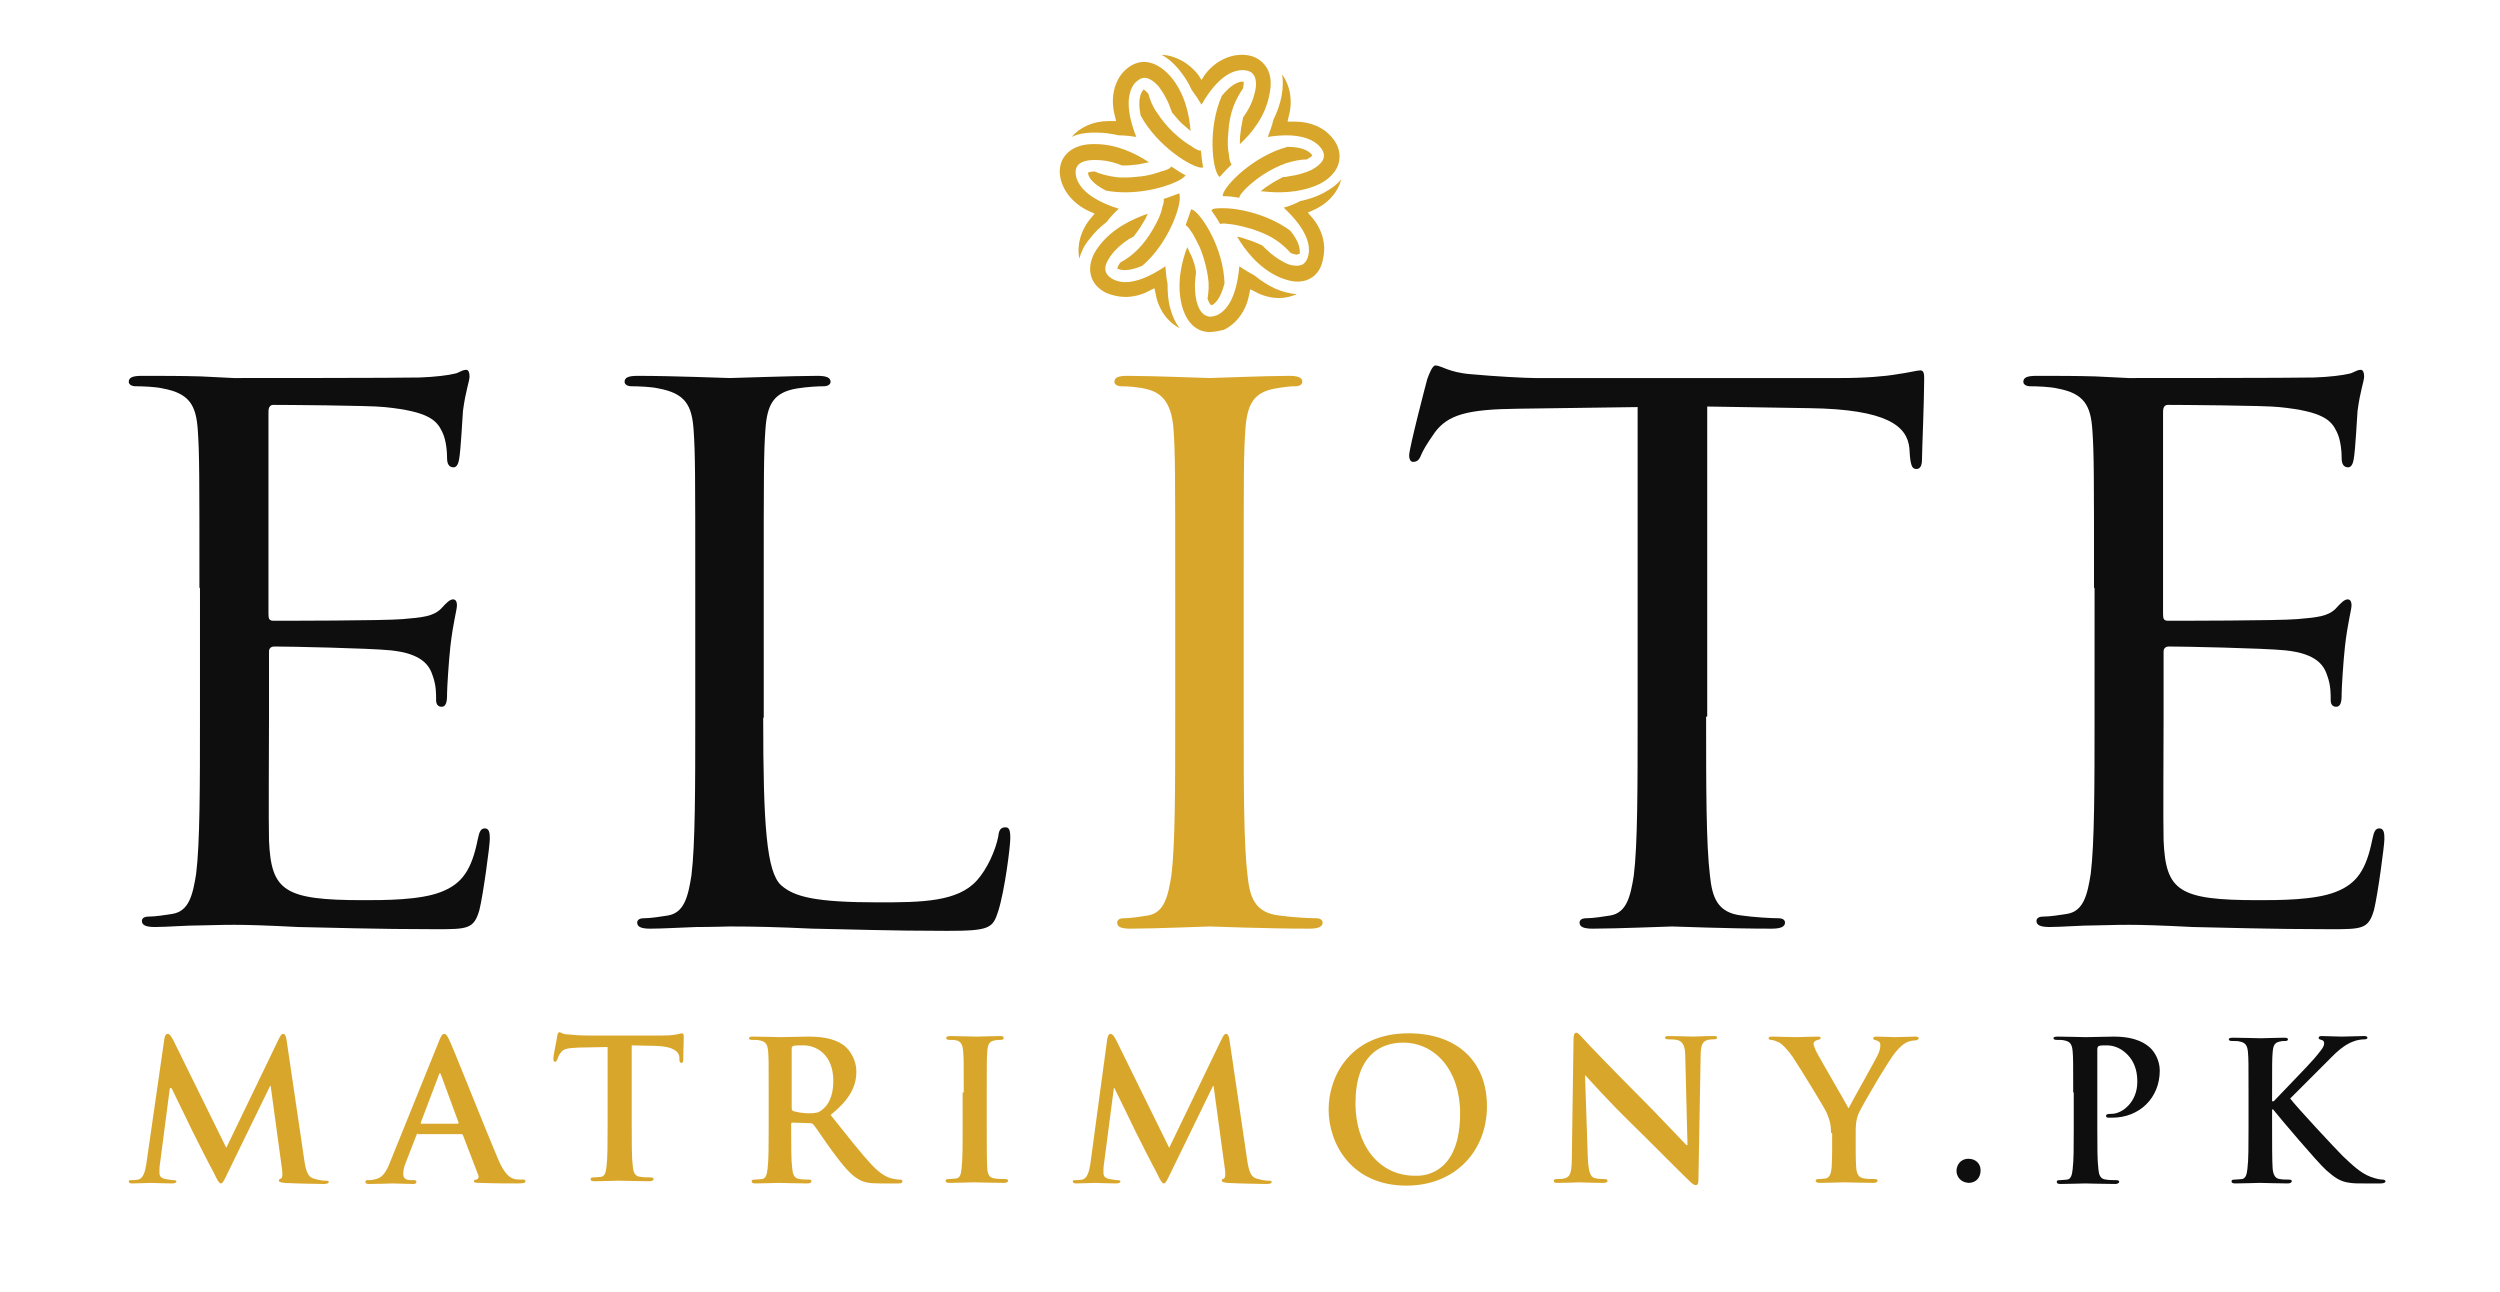 <?xml version="1.0" encoding="utf-8"?>
<!-- Generator: Adobe Illustrator 24.0.2, SVG Export Plug-In . SVG Version: 6.00 Build 0)  -->
<svg version="1.1" id="Layer_1" xmlns="http://www.w3.org/2000/svg" xmlns:xlink="http://www.w3.org/1999/xlink" x="0px" y="0px"
	 viewBox="0 0 456.3 235.9" style="enable-background:new 0 0 456.3 235.9;" xml:space="preserve">
<style type="text/css">
	.st0{fill:#0E0E0E;}
	.st1{fill:#D8A62A;}
</style>
<g>
	<g>
		<g>
			<path class="st0" d="M36.4,107.3c0-20.8,0-24.5-0.3-28.8c-0.3-4.5-1.5-6.7-6.4-7.6c-1.2-0.3-3.7-0.4-5-0.4
				c-0.6,0-1.2-0.3-1.2-0.8c0-0.8,0.7-1.1,2.4-1.1c3.4,0,7.4,0,10.7,0.1l6.1,0.3c1,0,30.5,0,33.9-0.1c2.8-0.1,5.2-0.4,6.4-0.7
				c0.7-0.1,1.3-0.7,2.1-0.7c0.4,0,0.6,0.5,0.6,1.2c0,0.9-0.7,2.5-1.2,6.3c-0.1,1.3-0.4,7.2-0.7,8.8c-0.1,0.7-0.4,1.5-1,1.5
				c-0.9,0-1.2-0.7-1.2-1.7c0-0.9-0.1-3.2-0.9-4.8c-1-2.1-2.5-3.7-10.5-4.5c-2.5-0.3-18.7-0.4-20.3-0.4c-0.6,0-0.9,0.4-0.9,1.3v36.8
				c0,0.9,0.1,1.3,0.9,1.3c1.9,0,20.2,0,23.6-0.3c3.6-0.3,5.6-0.5,7-1.9c1-1.1,1.6-1.7,2.2-1.7c0.4,0,0.7,0.3,0.7,1.1
				c0,0.8-0.7,3.1-1.2,7.5c-0.3,2.7-0.6,7.6-0.6,8.5c0,1.1,0,2.5-1,2.5c-0.7,0-1-0.5-1-1.2c0-1.3,0-2.7-0.6-4.4
				c-0.6-1.9-1.9-4.1-7.7-4.7c-4-0.4-18.7-0.7-21.2-0.7c-0.7,0-1,0.4-1,0.9v11.7c0,4.5-0.1,20,0,22.8c0.4,9.2,2.7,10.9,17.2,10.9
				c3.9,0,10.4,0,14.2-1.5c3.9-1.5,5.6-4.1,6.7-9.6c0.3-1.5,0.6-2,1.3-2c0.9,0,0.9,1.1,0.9,2c0,1.1-1.2,10.1-1.9,12.9
				c-1,3.5-2.2,3.5-8,3.5c-11.1,0-19.3-0.3-25.1-0.4c-5.8-0.3-9.3-0.4-11.6-0.4c-0.3,0-2.8,0-5.9,0.1c-3,0-6.4,0.3-8.6,0.3
				c-1.6,0-2.4-0.3-2.4-1.1c0-0.4,0.3-0.8,1.2-0.8c1.3,0,3.1-0.3,4.4-0.5c3-0.5,3.7-3.5,4.3-7.3c0.7-5.6,0.7-16.1,0.7-29V107.3z"/>
			<path class="st0" d="M139.3,131c0,19.6,0.6,28.2,3.3,30.6c2.4,2.1,6.2,3.1,17.8,3.1c7.9,0,14.4-0.1,17.9-4c1.9-2.1,3.4-5.5,3.9-8
				c0.1-1.1,0.4-1.7,1.3-1.7c0.7,0,0.9,0.5,0.9,2s-1,9.5-2.2,13.3c-1,3.1-1.5,3.6-9.3,3.6c-10.7,0-18.4-0.3-24.6-0.4
				c-6.2-0.3-10.8-0.4-15.1-0.4c-0.6,0-3.1,0.1-6.1,0.1c-3,0.1-6.2,0.3-8.4,0.3c-1.6,0-2.4-0.3-2.4-1.1c0-0.4,0.3-0.8,1.2-0.8
				c1.3,0,3.1-0.3,4.4-0.5c3-0.5,3.7-3.5,4.3-7.3c0.7-5.6,0.7-16.1,0.7-29v-23.5c0-20.8,0-24.5-0.3-28.8c-0.3-4.5-1.5-6.7-6.4-7.6
				c-1.2-0.3-3.7-0.4-5-0.4c-0.6,0-1.2-0.3-1.2-0.8c0-0.8,0.7-1.1,2.4-1.1c6.7,0,16,0.4,16.8,0.4s11.6-0.4,16-0.4
				c1.6,0,2.4,0.3,2.4,1.1c0,0.5-0.6,0.8-1.2,0.8c-1,0-3.1,0.1-4.9,0.4c-4.3,0.7-5.5,2.9-5.8,7.6c-0.3,4.3-0.3,8-0.3,28.8V131z"/>
			<path class="st1" d="M227,130.8c0,12.8,0,23.3,0.7,29c0.4,3.9,1.3,6.8,5.8,7.3c2.1,0.3,5.3,0.5,6.7,0.5c0.9,0,1.2,0.4,1.2,0.8
				c0,0.7-0.7,1.1-2.4,1.1c-8.2,0-17.5-0.4-18.2-0.4s-10.1,0.4-14.5,0.4c-1.6,0-2.4-0.3-2.4-1.1c0-0.4,0.3-0.8,1.2-0.8
				c1.3,0,3.1-0.3,4.4-0.5c3-0.5,3.7-3.5,4.3-7.3c0.7-5.6,0.7-16.1,0.7-29v-23.5c0-20.8,0-24.5-0.3-28.8c-0.3-4.5-1.8-6.8-5-7.5
				c-1.6-0.4-3.6-0.5-4.6-0.5c-0.6,0-1.2-0.3-1.2-0.8c0-0.8,0.7-1.1,2.4-1.1c4.9,0,14.2,0.4,15,0.4s10.1-0.4,14.5-0.4
				c1.6,0,2.4,0.3,2.4,1.1c0,0.5-0.6,0.8-1.2,0.8c-1,0-1.9,0.1-3.7,0.4c-4,0.7-5.2,2.9-5.5,7.6c-0.3,4.3-0.3,8-0.3,28.8V130.8z"/>
			<path class="st0" d="M311.4,130.8c0,12.8,0,23.3,0.7,29c0.4,3.9,1.3,6.8,5.8,7.3c2.1,0.3,5.3,0.5,6.7,0.5c0.9,0,1.2,0.4,1.2,0.8
				c0,0.7-0.7,1.1-2.4,1.1c-8.2,0-17.5-0.4-18.2-0.4s-10.1,0.4-14.5,0.4c-1.6,0-2.4-0.3-2.4-1.1c0-0.4,0.3-0.8,1.2-0.8
				c1.3,0,3.1-0.3,4.4-0.5c3-0.5,3.7-3.5,4.3-7.3c0.7-5.6,0.7-16.1,0.7-29V74.3L277,74.6c-9.2,0.1-12.7,1.1-15.1,4.3
				c-1.6,2.3-2.1,3.2-2.5,4.1c-0.4,1.1-0.9,1.3-1.5,1.3c-0.4,0-0.7-0.4-0.7-1.2c0-1.3,3-12.8,3.3-13.9c0.3-0.8,0.9-2.5,1.5-2.5
				c1,0,2.5,1.3,6.5,1.6c4.3,0.4,9.9,0.7,11.7,0.7h55.6c4.7,0,8.2-0.3,10.5-0.7c2.2-0.3,3.6-0.7,4.2-0.7c0.7,0,0.7,0.8,0.7,1.6
				c0,4-0.4,13.2-0.4,14.7c0,1.2-0.4,1.7-1,1.7c-0.7,0-1-0.4-1.2-2.3l-0.1-1.5c-0.4-4-4-7.1-18.2-7.3l-18.7-0.3V130.8z"/>
			<path class="st0" d="M382.2,107.3c0-20.8,0-24.5-0.3-28.8c-0.3-4.5-1.5-6.7-6.4-7.6c-1.2-0.3-3.7-0.4-5-0.4
				c-0.6,0-1.2-0.3-1.2-0.8c0-0.8,0.7-1.1,2.4-1.1c3.4,0,7.4,0,10.7,0.1l6.1,0.3c1,0,30.5,0,33.9-0.1c2.8-0.1,5.2-0.4,6.4-0.7
				c0.7-0.1,1.3-0.7,2.1-0.7c0.4,0,0.6,0.5,0.6,1.2c0,0.9-0.7,2.5-1.2,6.3c-0.1,1.3-0.4,7.2-0.7,8.8c-0.1,0.7-0.4,1.5-1,1.5
				c-0.9,0-1.2-0.7-1.2-1.7c0-0.9-0.1-3.2-0.9-4.8c-1-2.1-2.5-3.7-10.5-4.5c-2.5-0.3-18.7-0.4-20.3-0.4c-0.6,0-0.9,0.4-0.9,1.3v36.8
				c0,0.9,0.1,1.3,0.9,1.3c1.9,0,20.2,0,23.6-0.3c3.6-0.3,5.6-0.5,7-1.9c1-1.1,1.6-1.7,2.2-1.7c0.4,0,0.7,0.3,0.7,1.1
				c0,0.8-0.7,3.1-1.2,7.5c-0.3,2.7-0.6,7.6-0.6,8.5c0,1.1,0,2.5-1,2.5c-0.7,0-1-0.5-1-1.2c0-1.3,0-2.7-0.6-4.4
				c-0.6-1.9-1.9-4.1-7.7-4.7c-4-0.4-18.7-0.7-21.2-0.7c-0.7,0-1,0.4-1,0.9v11.7c0,4.5-0.1,20,0,22.8c0.4,9.2,2.7,10.9,17.2,10.9
				c3.9,0,10.4,0,14.2-1.5c3.9-1.5,5.6-4.1,6.7-9.6c0.3-1.5,0.6-2,1.3-2c0.9,0,0.9,1.1,0.9,2c0,1.1-1.2,10.1-1.9,12.9
				c-1,3.5-2.2,3.5-8,3.5c-11.1,0-19.3-0.3-25.1-0.4c-5.8-0.3-9.3-0.4-11.6-0.4c-0.3,0-2.8,0-5.9,0.1c-3,0-6.4,0.3-8.6,0.3
				c-1.6,0-2.4-0.3-2.4-1.1c0-0.4,0.3-0.8,1.2-0.8c1.3,0,3.1-0.3,4.4-0.5c3-0.5,3.7-3.5,4.3-7.3c0.7-5.6,0.7-16.1,0.7-29V107.3z"/>
		</g>
		<g>
			<path class="st1" d="M30,189.6c0.1-0.6,0.3-0.9,0.6-0.9c0.3,0,0.5,0.2,1,1.1l9.7,19.7l9.6-19.9c0.3-0.6,0.5-0.9,0.8-0.9
				s0.5,0.4,0.6,1.1l3.2,21.7c0.3,2.2,0.7,3.3,1.7,3.6c1,0.3,1.7,0.4,2.2,0.4c0.3,0,0.6,0,0.6,0.2c0,0.3-0.4,0.4-0.9,0.4
				c-0.9,0-5.8-0.1-7.2-0.2c-0.8-0.1-1-0.2-1-0.4c0-0.2,0.1-0.3,0.4-0.4c0.2-0.1,0.3-0.5,0.2-1.5l-2.1-15.4h-0.1l-7.7,15.8
				c-0.8,1.7-1,2-1.3,2s-0.7-0.7-1.2-1.8c-0.9-1.6-3.6-7-4.1-8c-0.3-0.7-2.4-4.9-3.7-7.6H31l-1.8,13.8c-0.1,0.6-0.1,1.1-0.1,1.7
				c0,0.7,0.5,1,1.1,1.1c0.6,0.1,1.1,0.2,1.5,0.2c0.3,0,0.5,0.1,0.5,0.2c0,0.3-0.3,0.4-0.9,0.4c-1.5,0-3.1-0.1-3.7-0.1
				c-0.7,0-2.4,0.1-3.5,0.1c-0.4,0-0.6-0.1-0.6-0.4c0-0.2,0.2-0.2,0.6-0.2c0.3,0,0.5,0,1.1-0.1c1-0.2,1.3-1.6,1.5-2.8L30,189.6z"/>
			<path class="st1" d="M76.3,206.9c-0.2,0-0.2,0.1-0.3,0.3l-1.9,4.9c-0.4,0.9-0.5,1.7-0.5,2.2c0,0.6,0.3,1.1,1.4,1.1h0.5
				c0.4,0,0.5,0.1,0.5,0.3c0,0.3-0.2,0.4-0.6,0.4c-1.1,0-2.7-0.1-3.8-0.1c-0.4,0-2.3,0.1-4.2,0.1c-0.5,0-0.7-0.1-0.7-0.4
				c0-0.2,0.1-0.3,0.4-0.3c0.3,0,0.8,0,1.1-0.1c1.6-0.2,2.3-1.4,3-3.2l8.9-22c0.4-1,0.6-1.4,1-1.4c0.3,0,0.5,0.3,0.9,1.1
				c0.9,1.9,6.5,16.1,8.8,21.5c1.3,3.2,2.4,3.7,3.1,3.9c0.5,0.1,1.1,0.1,1.5,0.1c0.3,0,0.5,0,0.5,0.3c0,0.3-0.3,0.4-1.6,0.4
				c-1.3,0-3.9,0-6.7-0.1c-0.6,0-1.1,0-1.1-0.3c0-0.2,0.1-0.3,0.5-0.3c0.2-0.1,0.5-0.4,0.3-0.8l-2.8-7.3c-0.1-0.2-0.2-0.2-0.4-0.2
				H76.3z M83.5,205.1c0.2,0,0.2-0.1,0.2-0.2l-3.2-8.7c0-0.1-0.1-0.3-0.2-0.3s-0.2,0.2-0.2,0.3l-3.3,8.7c0,0.1,0,0.2,0.1,0.2H83.5z"
				/>
			<path class="st1" d="M111,191.1l-5.3,0.1c-2.1,0.1-2.9,0.2-3.4,1c-0.4,0.5-0.5,1-0.6,1.2s-0.2,0.4-0.4,0.4
				c-0.2,0-0.3-0.2-0.3-0.6c0-0.6,0.7-3.8,0.7-4.1c0.1-0.5,0.2-0.7,0.4-0.7c0.3,0,0.6,0.4,1.5,0.4c1,0.1,2.4,0.2,3.5,0.2h14
				c1.1,0,1.9-0.1,2.4-0.2c0.5-0.1,0.8-0.2,1-0.2c0.2,0,0.3,0.2,0.3,0.7c0,0.7-0.1,3.2-0.1,4.1c0,0.4-0.1,0.6-0.3,0.6
				c-0.3,0-0.4-0.2-0.4-0.7l0-0.4c-0.1-0.9-1-1.9-4.2-2l-4.5-0.1v14.5c0,3.3,0,6.1,0.2,7.6c0.1,1,0.3,1.8,1.4,1.9
				c0.5,0.1,1.3,0.1,1.8,0.1c0.4,0,0.6,0.1,0.6,0.3c0,0.2-0.3,0.4-0.7,0.4c-2.3,0-4.6-0.1-5.6-0.1c-0.8,0-3,0.1-4.5,0.1
				c-0.5,0-0.7-0.1-0.7-0.4c0-0.2,0.1-0.3,0.6-0.3c0.5,0,1-0.1,1.3-0.1c0.7-0.1,0.9-0.9,1-1.9c0.2-1.5,0.2-4.3,0.2-7.5V191.1z"/>
			<path class="st1" d="M140.3,199.4c0-5.4,0-6.4-0.1-7.5c-0.1-1.2-0.4-1.8-1.5-2c-0.3-0.1-0.9-0.1-1.4-0.1c-0.4,0-0.6-0.1-0.6-0.3
				s0.2-0.3,0.8-0.3c1.9,0,4.1,0.1,4.9,0.1c1.2,0,3.9-0.1,5-0.1c2.2,0,4.6,0.2,6.5,1.5c1,0.7,2.4,2.5,2.4,4.9c0,2.6-1.1,5-4.7,7.9
				c3.2,4,5.6,7.1,7.7,9.3c2,2.1,3.4,2.3,4,2.4c0.4,0.1,0.7,0.1,1,0.1c0.3,0,0.4,0.1,0.4,0.3c0,0.3-0.2,0.4-0.7,0.4h-3.4
				c-2,0-2.9-0.2-3.8-0.7c-1.5-0.8-2.9-2.5-4.9-5.2c-1.4-1.9-3-4.4-3.5-4.9c-0.2-0.2-0.4-0.2-0.6-0.2l-3.1-0.1
				c-0.2,0-0.3,0.1-0.3,0.3v0.5c0,3.3,0,6.1,0.2,7.6c0.1,1,0.3,1.8,1.4,1.9c0.5,0.1,1.3,0.1,1.7,0.1c0.3,0,0.4,0.1,0.4,0.3
				c0,0.2-0.2,0.4-0.7,0.4c-2.1,0-4.7-0.1-5.2-0.1c-0.7,0-2.9,0.1-4.3,0.1c-0.5,0-0.7-0.1-0.7-0.4c0-0.2,0.1-0.3,0.6-0.3
				c0.5,0,1-0.1,1.3-0.1c0.7-0.1,0.9-0.9,1-1.9c0.2-1.5,0.2-4.3,0.2-7.5V199.4z M144.5,202.2c0,0.4,0.1,0.5,0.3,0.6
				c0.7,0.2,1.8,0.4,2.7,0.4c1.4,0,1.9-0.1,2.5-0.6c1.1-0.8,2.1-2.4,2.1-5.3c0-5-3.3-6.5-5.4-6.5c-0.9,0-1.5,0-1.9,0.1
				c-0.2,0.1-0.3,0.2-0.3,0.5V202.2z"/>
			<path class="st1" d="M175.9,199.4c0-5.4,0-6.4-0.1-7.5c-0.1-1.2-0.4-1.8-1.2-2c-0.4-0.1-0.9-0.1-1.3-0.1c-0.4,0-0.6-0.1-0.6-0.4
				c0-0.2,0.3-0.3,0.9-0.3c1.3,0,3.6,0.1,4.6,0.1c0.9,0,3-0.1,4.3-0.1c0.5,0,0.7,0.1,0.7,0.3c0,0.3-0.2,0.4-0.6,0.4
				c-0.4,0-0.6,0-1.1,0.1c-1,0.2-1.2,0.8-1.3,2c-0.1,1.1-0.1,2.1-0.1,7.5v6.2c0,3.4,0,6.2,0.1,7.8c0.1,1,0.4,1.6,1.4,1.7
				c0.5,0.1,1.3,0.1,1.8,0.1c0.4,0,0.6,0.1,0.6,0.3c0,0.2-0.3,0.4-0.7,0.4c-2.3,0-4.6-0.1-5.5-0.1c-0.8,0-3,0.1-4.5,0.1
				c-0.5,0-0.7-0.1-0.7-0.4c0-0.2,0.1-0.3,0.6-0.3c0.5,0,1-0.1,1.3-0.1c0.7-0.1,0.9-0.7,1-1.8c0.2-1.5,0.2-4.3,0.2-7.7V199.4z"/>
			<path class="st1" d="M202.1,189.6c0.1-0.6,0.3-0.9,0.6-0.9c0.3,0,0.5,0.2,1,1.1l9.7,19.7l9.6-19.9c0.3-0.6,0.5-0.9,0.8-0.9
				s0.5,0.4,0.6,1.1l3.2,21.7c0.3,2.2,0.7,3.3,1.7,3.6c1,0.3,1.7,0.4,2.2,0.4c0.3,0,0.6,0,0.6,0.2c0,0.3-0.4,0.4-0.9,0.4
				c-0.9,0-5.8-0.1-7.2-0.2c-0.8-0.1-1-0.2-1-0.4c0-0.2,0.1-0.3,0.4-0.4c0.2-0.1,0.3-0.5,0.2-1.5l-2.1-15.4h-0.1l-7.7,15.8
				c-0.8,1.7-1,2-1.3,2s-0.7-0.7-1.2-1.8c-0.9-1.6-3.6-7-4.1-8c-0.3-0.7-2.4-4.9-3.7-7.6h-0.1l-1.8,13.8c-0.1,0.6-0.1,1.1-0.1,1.7
				c0,0.7,0.5,1,1.1,1.1c0.6,0.1,1.1,0.2,1.5,0.2c0.3,0,0.5,0.1,0.5,0.2c0,0.3-0.3,0.4-0.9,0.4c-1.5,0-3.1-0.1-3.7-0.1
				c-0.7,0-2.4,0.1-3.5,0.1c-0.4,0-0.6-0.1-0.6-0.4c0-0.2,0.2-0.2,0.6-0.2c0.3,0,0.5,0,1.1-0.1c1-0.2,1.3-1.6,1.5-2.8L202.1,189.6z"
				/>
			<path class="st1" d="M242.5,202.5c0-6.1,4-13.9,14.6-13.9c8.8,0,14.3,5.1,14.3,13.3c0,8.1-5.7,14.5-14.7,14.5
				C246.7,216.4,242.5,208.8,242.5,202.5z M266.5,203.2c0-7.9-4.6-12.9-10.4-12.9c-4.1,0-8.7,2.3-8.7,11.1c0,7.4,4.1,13.2,10.9,13.2
				C260.8,214.7,266.5,213.5,266.5,203.2z"/>
			<path class="st1" d="M289.8,211.1c0.1,2.8,0.5,3.7,1.2,3.9c0.6,0.2,1.3,0.2,1.8,0.2c0.4,0,0.6,0.1,0.6,0.3c0,0.3-0.3,0.4-0.8,0.4
				c-2.3,0-3.7-0.1-4.4-0.1c-0.3,0-2,0.1-3.8,0.1c-0.5,0-0.8,0-0.8-0.4c0-0.2,0.2-0.3,0.6-0.3c0.5,0,1.1,0,1.6-0.2
				c0.9-0.3,1.1-1.3,1.1-4.4l0.3-20.9c0-0.7,0.1-1.2,0.5-1.2c0.4,0,0.7,0.5,1.3,1.1c0.4,0.5,5.8,6.1,11,11.3
				c2.4,2.4,7.2,7.5,7.8,8.1h0.2l-0.4-15.9c0-2.2-0.4-2.8-1.2-3.2c-0.5-0.2-1.4-0.2-1.9-0.2c-0.4,0-0.6-0.1-0.6-0.3
				c0-0.3,0.4-0.3,0.9-0.3c1.8,0,3.5,0.1,4.3,0.1c0.4,0,1.7-0.1,3.5-0.1c0.5,0,0.8,0,0.8,0.3c0,0.2-0.2,0.3-0.6,0.3
				c-0.4,0-0.6,0-1.1,0.1c-1,0.3-1.3,1-1.3,3l-0.4,22.4c0,0.8-0.1,1.1-0.5,1.1c-0.4,0-0.8-0.4-1.2-0.8c-2.2-2.1-6.8-6.8-10.5-10.4
				c-3.9-3.8-7.8-8.1-8.4-8.8h-0.1L289.8,211.1z"/>
			<path class="st1" d="M334.2,206.8c0-1.9-0.4-2.7-0.8-3.7c-0.2-0.6-5-8.4-6.2-10.2c-0.9-1.3-1.8-2.2-2.4-2.6
				c-0.5-0.2-1.1-0.5-1.5-0.5c-0.3,0-0.5-0.1-0.5-0.3c0-0.2,0.2-0.3,0.7-0.3c0.6,0,3.3,0.1,4.5,0.1c0.7,0,2.2-0.1,3.8-0.1
				c0.4,0,0.5,0.1,0.5,0.3c0,0.2-0.2,0.2-0.8,0.4c-0.3,0.1-0.5,0.4-0.5,0.6s0.2,0.7,0.4,1.2c0.5,1.1,5.5,9.6,6,10.6
				c0.4-0.9,4.8-8.6,5.3-9.7c0.4-0.8,0.5-1.4,0.5-1.8c0-0.4-0.1-0.7-0.7-0.9c-0.3-0.1-0.6-0.1-0.6-0.4c0-0.2,0.2-0.3,0.6-0.3
				c1.2,0,2.3,0.1,3.3,0.1c0.8,0,3.1-0.1,3.8-0.1c0.4,0,0.6,0.1,0.6,0.3c0,0.2-0.3,0.4-0.7,0.4c-0.4,0-1,0.1-1.6,0.4
				c-0.7,0.4-1.1,0.8-1.9,1.7c-1.2,1.4-6.1,9.7-6.8,11.3c-0.5,1.3-0.5,2.4-0.5,3.5v2.9c0,0.6,0,2.1,0.1,3.5c0.1,1,0.4,1.8,1.5,1.9
				c0.5,0.1,1.3,0.1,1.8,0.1c0.4,0,0.6,0.1,0.6,0.3c0,0.2-0.3,0.4-0.7,0.4c-2.2,0-4.5-0.1-5.4-0.1c-0.9,0-3.1,0.1-4.4,0.1
				c-0.5,0-0.8-0.1-0.8-0.4c0-0.2,0.2-0.3,0.6-0.3c0.5,0,0.9-0.1,1.2-0.1c0.7-0.1,1-0.9,1.1-1.9c0.1-1.5,0.1-3,0.1-3.5V206.8z"/>
			<path class="st0" d="M357.1,213.7c0-0.9,0.6-2.2,2.2-2.2c1.2,0,2.2,0.8,2.2,2.1s-0.8,2.3-2.2,2.3
				C357.8,215.8,357.1,214.7,357.1,213.7z"/>
			<path class="st0" d="M378.4,199.4c0-5.4,0-6.4-0.1-7.5c-0.1-1.2-0.4-1.8-1.5-2c-0.3-0.1-0.9-0.1-1.4-0.1c-0.4,0-0.6-0.1-0.6-0.3
				s0.2-0.3,0.8-0.3c1.9,0,4.1,0.1,5.1,0.1c1.5,0,3.5-0.1,5.1-0.1c4.4,0,6,1.5,6.6,2c0.8,0.7,1.8,2.3,1.8,4.2c0,5-3.7,8.6-8.7,8.6
				c-0.2,0-0.6,0-0.7,0c-0.2,0-0.4-0.1-0.4-0.3c0-0.3,0.2-0.4,1-0.4c2,0,4.7-2.2,4.7-5.8c0-1.2-0.1-3.5-2.1-5.3
				c-1.3-1.2-2.7-1.4-3.5-1.4c-0.5,0-1.1,0-1.4,0.1c-0.2,0.1-0.3,0.3-0.3,0.7v14.2c0,3.3,0,6.1,0.2,7.6c0.1,1,0.3,1.8,1.4,1.9
				c0.5,0.1,1.3,0.1,1.8,0.1c0.4,0,0.6,0.1,0.6,0.3c0,0.2-0.3,0.4-0.7,0.4c-2.3,0-4.6-0.1-5.5-0.1c-0.8,0-3,0.1-4.5,0.1
				c-0.5,0-0.7-0.1-0.7-0.4c0-0.2,0.1-0.3,0.6-0.3c0.5,0,1-0.1,1.3-0.1c0.7-0.1,0.9-0.9,1-1.9c0.2-1.5,0.2-4.3,0.2-7.5V199.4z"/>
			<path class="st0" d="M414.8,201h0.2c1.2-1.3,6.4-6.6,7.4-7.8c1-1.2,1.8-2.1,1.8-2.7c0-0.4-0.1-0.6-0.5-0.7
				c-0.3-0.1-0.5-0.1-0.5-0.4c0-0.2,0.2-0.3,0.6-0.3c0.7,0,2.7,0.1,3.6,0.1c1.1,0,3-0.1,4.1-0.1c0.4,0,0.6,0.1,0.6,0.3
				s-0.2,0.3-0.5,0.3c-0.5,0-1.4,0.1-2.1,0.4c-1.1,0.4-2.3,1.2-3.8,2.7c-1.1,1.1-6.4,6.4-7.7,7.7c1.3,1.7,8.2,9.1,9.6,10.5
				c1.6,1.5,3.2,3.1,5.1,3.8c1.1,0.4,1.8,0.5,2.2,0.5c0.2,0,0.5,0.1,0.5,0.3c0,0.2-0.2,0.4-0.9,0.4h-3.1c-1.1,0-1.7,0-2.4-0.1
				c-1.9-0.2-2.9-1-4.4-2.3c-1.6-1.4-8.5-9.6-9.3-10.6l-0.4-0.5h-0.2v3.2c0,3.3,0,6.1,0.1,7.6c0.1,1,0.4,1.8,1.3,1.9
				c0.5,0.1,1.3,0.1,1.7,0.1c0.3,0,0.5,0.1,0.5,0.3c0,0.2-0.3,0.4-0.7,0.4c-2,0-4.2-0.1-5.1-0.1c-0.8,0-3,0.1-4.5,0.1
				c-0.5,0-0.7-0.1-0.7-0.4c0-0.2,0.1-0.3,0.6-0.3c0.5,0,1-0.1,1.3-0.1c0.7-0.1,0.9-0.9,1-1.9c0.2-1.5,0.2-4.3,0.2-7.5v-6.2
				c0-5.4,0-6.4-0.1-7.5c-0.1-1.2-0.4-1.8-1.5-2c-0.3-0.1-0.9-0.1-1.4-0.1c-0.4,0-0.6-0.1-0.6-0.3s0.2-0.3,0.8-0.3
				c1.9,0,4.1,0.1,5,0.1c0.9,0,3.1-0.1,4.3-0.1c0.5,0,0.7,0.1,0.7,0.3s-0.2,0.3-0.5,0.3c-0.4,0-0.6,0-1,0.1c-1,0.2-1.2,0.8-1.3,2
				c-0.1,1.1-0.1,2.1-0.1,7.5V201z"/>
		</g>
	</g>
	<g>
		<g>
			<path class="st1" d="M219.3,30.6c-1.7,0-8-3.8-11.1-9.5c-0.6-2.8,0-4.1,0.4-4.6c0.1-0.1,0.1-0.1,0.1-0.2c0.2,0.1,0.5,0.4,0.9,0.8
				l0,0c0.3,1.2,0.8,2.4,1.6,3.5c0.8,1.2,1.8,2.5,3,3.6c1.3,1.2,2.5,2.1,3.3,2.5l0.1,0.1c0.6,0.4,1.1,0.7,1.6,0.7
				c0.1,1.1,0.2,2.1,0.4,3C219.5,30.6,219.4,30.6,219.3,30.6z"/>
		</g>
		<g>
			<path class="st1" d="M226.3,26.3c0-0.6,0-1.2,0.1-1.9c0.1-1,0.3-2,0.5-3c0.2-0.2,0.3-0.5,0.5-0.7c0.9-1.4,1.4-2.7,1.7-4.1
				c0.2-0.8,0.3-2.3-0.4-3.1c-0.5-0.6-1.4-0.7-1.9-0.7c-1.8,0-4.5,1.1-7.5,6.3c-0.6-1-1.2-1.9-1.8-2.7c-0.6-1.4-1.5-2.7-2.4-3.8
				c-1.1-1.3-2.1-2.1-3.1-2.6c2.5,0.1,5.1,1.5,6.8,3.8l0.5,0.8l0.5-0.8c1.7-2.4,4.3-3.8,6.9-3.8c1.7,0,3.1,0.6,4.1,1.8
				c1.1,1.3,1.4,3.2,0.9,5.4C231,21.2,228.4,24.4,226.3,26.3z"/>
		</g>
		<g>
			<path class="st1" d="M222.6,32.3c-0.1-0.1-0.2-0.2-0.2-0.2c-1.1-1.4-2-8.6,0.6-14.6c1.8-2.2,3.1-2.6,3.8-2.6c0.1,0,0.2,0,0.2,0
				c0,0.2,0,0.6-0.1,1.2l0,0c-0.7,1-1.3,2.1-1.8,3.4c-0.5,1.4-0.8,2.9-0.9,4.6c-0.2,1.8-0.1,3.2,0.1,4.1l0,0.1
				c0.1,0.7,0.1,1.2,0.5,1.7C223.9,30.9,223.2,31.6,222.6,32.3z"/>
		</g>
		<g>
			<path class="st1" d="M233.3,35.1c-1,0-2.1-0.1-3.2-0.2c0.5-0.4,1-0.8,1.5-1.1c0.9-0.6,1.8-1.1,2.6-1.5c0.3,0,0.6,0,0.9-0.1
				c1.6-0.2,3-0.6,4.3-1.2c0.7-0.4,2-1.2,2.2-2.2c0.2-0.8-0.3-1.6-0.6-1.9c-1.1-1.4-3.3-2.2-6.2-2.2c-1,0-2.2,0.1-3.4,0.3
				c0.4-1.1,0.8-2.1,1-3.1c0.7-1.4,1.2-2.8,1.5-4.3c0.3-1.6,0.3-2.9,0.1-4c1.5,2,2,4.9,1.2,7.7l-0.2,0.9l0.9,0c0.2,0,0.3,0,0.5,0
				c2.8,0,5.3,1.1,6.8,3c1.1,1.3,1.5,2.8,1.2,4.3c-0.3,1.6-1.6,3.1-3.6,4.1C238.7,34.6,236.2,35.1,233.3,35.1
				C233.3,35.1,233.3,35.1,233.3,35.1z"/>
		</g>
		<g>
			<path class="st1" d="M226.2,36.1c-1.1-0.2-2.1-0.3-3-0.3c0-0.1,0-0.2,0-0.3c0.4-1.7,5.5-7,11.8-8.7c2.9,0,4,0.9,4.4,1.4
				c0.1,0.1,0.1,0.1,0.1,0.2c-0.1,0.2-0.5,0.4-1,0.7l0,0c-1.2,0-2.5,0.3-3.8,0.7c-1.4,0.5-2.8,1.2-4.2,2.1c-1.5,1-2.6,2-3.2,2.6
				l-0.1,0.1C226.7,35.2,226.3,35.5,226.2,36.1z"/>
		</g>
		<g>
			<path class="st1" d="M236.8,51.4c-1,0-2.1-0.3-3.3-0.8c-3.8-1.7-6.3-5-7.7-7.4c0.6,0.1,1.2,0.3,1.8,0.5c1,0.3,1.9,0.7,2.8,1.1
				c0.2,0.2,0.4,0.4,0.6,0.6c1.1,1.1,2.4,2,3.6,2.6c0.8,0.4,1.5,0.5,2.1,0.5c0.4,0,0.7-0.1,1-0.2c0.7-0.4,1-1.2,1.1-1.7
				c0.4-1.7-0.1-4.6-4.5-8.7c1.1-0.3,2.1-0.7,3-1.2c1.5-0.3,3-0.8,4.3-1.5c1.5-0.8,2.5-1.6,3.2-2.5c-0.6,2.5-2.6,4.6-5.2,5.7
				l-0.9,0.4l0.6,0.7c2,2.2,2.8,5.1,2.2,7.6C241.1,49.9,239.2,51.4,236.8,51.4C236.8,51.4,236.8,51.4,236.8,51.4z"/>
		</g>
		<g>
			<path class="st1" d="M236.8,46.5c-0.2,0-0.6-0.1-1.2-0.3l0,0c-0.8-0.9-1.8-1.8-2.9-2.5c-1.2-0.8-2.7-1.4-4.2-1.9
				c-1.7-0.5-3.1-0.8-4-0.9l-0.1,0c-0.3,0-0.6-0.1-0.9-0.1c-0.3,0-0.6,0-0.8,0.1c-0.5-0.9-1.1-1.8-1.6-2.5c0.1-0.1,0.2-0.1,0.2-0.2
				c0.1-0.1,0.6-0.2,1.9-0.2c3.3,0,8.5,1.3,12.3,4.1c1.8,2.2,1.8,3.6,1.7,4.3C236.8,46.3,236.8,46.4,236.8,46.5z"/>
		</g>
		<g>
			<path class="st1" d="M220.8,60.6c-2.5,0-4.3-1.8-5.1-4.9c-1-4,0-8,1-10.6c0.2,0.5,0.5,1.1,0.8,1.7c0.4,1,0.7,1.9,0.8,2.9
				c0,0.3-0.1,0.6-0.1,0.9c-0.2,1.6-0.1,3.1,0.2,4.4c0.2,0.8,0.7,2.2,1.7,2.6c0.2,0.1,0.5,0.2,0.8,0.2c0.5,0,1-0.2,1.3-0.3
				c1.6-0.8,3.5-3,4-8.9c1,0.7,1.9,1.2,2.8,1.7c1.2,1,2.5,1.8,3.8,2.4c1.4,0.6,2.7,0.9,3.9,1c-1,0.4-2.1,0.7-3.2,0.7
				c-1.5,0-3.1-0.4-4.5-1.2l-0.8-0.4l-0.2,0.9c-0.5,2.9-2.2,5.3-4.6,6.5C222.5,60.4,221.6,60.6,220.8,60.6L220.8,60.6z"/>
		</g>
		<g>
			<path class="st1" d="M220.9,55.6c-0.1-0.2-0.3-0.5-0.5-1.1l0,0c0.2-1.2,0.3-2.5,0.1-3.8c-0.2-1.5-0.6-3-1.1-4.5
				c-0.6-1.7-1.4-2.9-1.8-3.7l-0.1-0.1c-0.4-0.6-0.7-1.1-1.1-1.3c0.4-1,0.7-2,1-2.9c0.1,0,0.2,0.1,0.3,0.1c1.6,0.8,5.6,6.9,5.8,13.4
				c-0.7,2.8-1.7,3.7-2.3,4C221.1,55.6,221,55.6,220.9,55.6z"/>
		</g>
		<g>
			<path class="st1" d="M215.3,59.9c-2.3-1.2-3.9-3.5-4.4-6.4l-0.2-0.9l-0.8,0.4c-1.4,0.8-3,1.2-4.5,1.2c0,0,0,0,0,0
				c-1.2,0-2.4-0.3-3.4-0.7c-1.5-0.7-2.6-1.9-2.9-3.3c-0.4-1.6,0.1-3.5,1.5-5.3c2.5-3.3,6.3-5,8.9-5.9c-0.2,0.5-0.5,1.1-0.9,1.7
				c-0.5,0.9-1.1,1.7-1.7,2.5c-0.3,0.1-0.5,0.3-0.8,0.4c-1.4,0.9-2.5,1.9-3.3,3c-0.5,0.7-1.3,1.9-1,2.9c0.2,0.8,1,1.3,1.4,1.5
				c0.6,0.3,1.4,0.5,2.2,0.5c2,0,4.5-1,7.3-2.9c0.1,1.2,0.2,2.3,0.4,3.2c0,1.6,0.1,3.1,0.5,4.5C214,57.8,214.6,59,215.3,59.9z"/>
		</g>
		<g>
			<path class="st1" d="M205.3,49.3c-0.5,0-0.9-0.1-1.2-0.2c-0.1,0-0.1-0.1-0.2-0.1c0.1-0.2,0.2-0.6,0.6-1.1l0,0
				c1.1-0.6,2.1-1.3,3.1-2.3c1-1,2-2.3,2.8-3.7c0.9-1.5,1.5-2.9,1.7-3.8l0-0.1c0.2-0.7,0.4-1.2,0.3-1.7c1-0.3,2-0.7,2.8-1
				c0.1,0.1,0.1,0.2,0.1,0.3c0.4,1.7-1.9,8.7-6.8,12.9C207.4,49,206.2,49.3,205.3,49.3C205.3,49.3,205.3,49.3,205.3,49.3z"/>
		</g>
		<g>
			<path class="st1" d="M197,47.2c-0.5-2.5,0.3-5.3,2.2-7.5l0.6-0.7l-0.9-0.4c-2.7-1.2-4.7-3.4-5.3-5.9c-0.4-1.6-0.1-3.2,0.8-4.3
				c1-1.3,2.8-2.1,5.1-2.1c0.1,0,0.3,0,0.4,0c4,0,7.5,1.8,9.8,3.3c-0.5,0.1-1.2,0.3-1.9,0.4c-0.9,0.1-1.7,0.2-2.5,0.2
				c-0.2,0-0.3,0-0.5,0c-0.3-0.1-0.5-0.2-0.8-0.3c-1.4-0.5-2.8-0.7-4.1-0.7c-0.1,0-0.2,0-0.3,0c-0.8,0-2.3,0.2-2.9,1
				c-0.5,0.7-0.4,1.5-0.3,2c0.4,1.7,2.1,4.1,7.8,5.9c-0.9,0.8-1.6,1.6-2.2,2.4c-1.3,1-2.3,2-3.2,3.2C197.8,44.9,197.3,46.1,197,47.2
				z"/>
		</g>
		<g>
			<path class="st1" d="M205.4,35.1c-1.2,0-2.4-0.1-3.5-0.3c-2.6-1.3-3.2-2.5-3.3-3.1c0-0.1,0-0.2,0-0.2c0.2-0.1,0.6-0.2,1.2-0.2
				l0,0c1.1,0.5,2.4,0.8,3.7,1c0.6,0.1,1.2,0.1,1.9,0.1c0.9,0,1.8-0.1,2.8-0.2c1.8-0.2,3.2-0.7,4-1l0.1,0c0.7-0.2,1.2-0.4,1.5-0.8
				c0.9,0.6,1.8,1.2,2.6,1.6c-0.1,0.1-0.1,0.2-0.2,0.2C215.4,33.2,210.6,35.1,205.4,35.1C205.4,35.1,205.4,35.1,205.4,35.1z"/>
		</g>
		<g>
			<path class="st1" d="M195.6,25c1.5-1.8,4-2.9,6.7-2.9c0.2,0,0.3,0,0.5,0l0.9,0l-0.2-0.9c-0.8-2.9-0.3-5.8,1.3-7.8
				c1.1-1.3,2.5-2.1,4-2.1c1.6,0,3.3,0.9,4.8,2.6c2.7,3.1,3.5,7.2,3.7,10c-0.4-0.3-0.9-0.8-1.4-1.2c-0.8-0.7-1.4-1.5-2-2.2
				c-0.1-0.3-0.2-0.6-0.3-0.8c-0.5-1.5-1.3-2.8-2.1-3.9c-0.5-0.6-1.6-1.6-2.6-1.6c-0.8,0-1.5,0.7-1.8,1c-1.1,1.4-1.9,4.2,0.3,9.8
				c-1.2-0.2-2.3-0.3-3.2-0.3c-1.4-0.3-2.7-0.5-4-0.5c-0.1,0-0.3,0-0.4,0C197.9,24.2,196.6,24.5,195.6,25z"/>
		</g>
	</g>
</g>
</svg>
